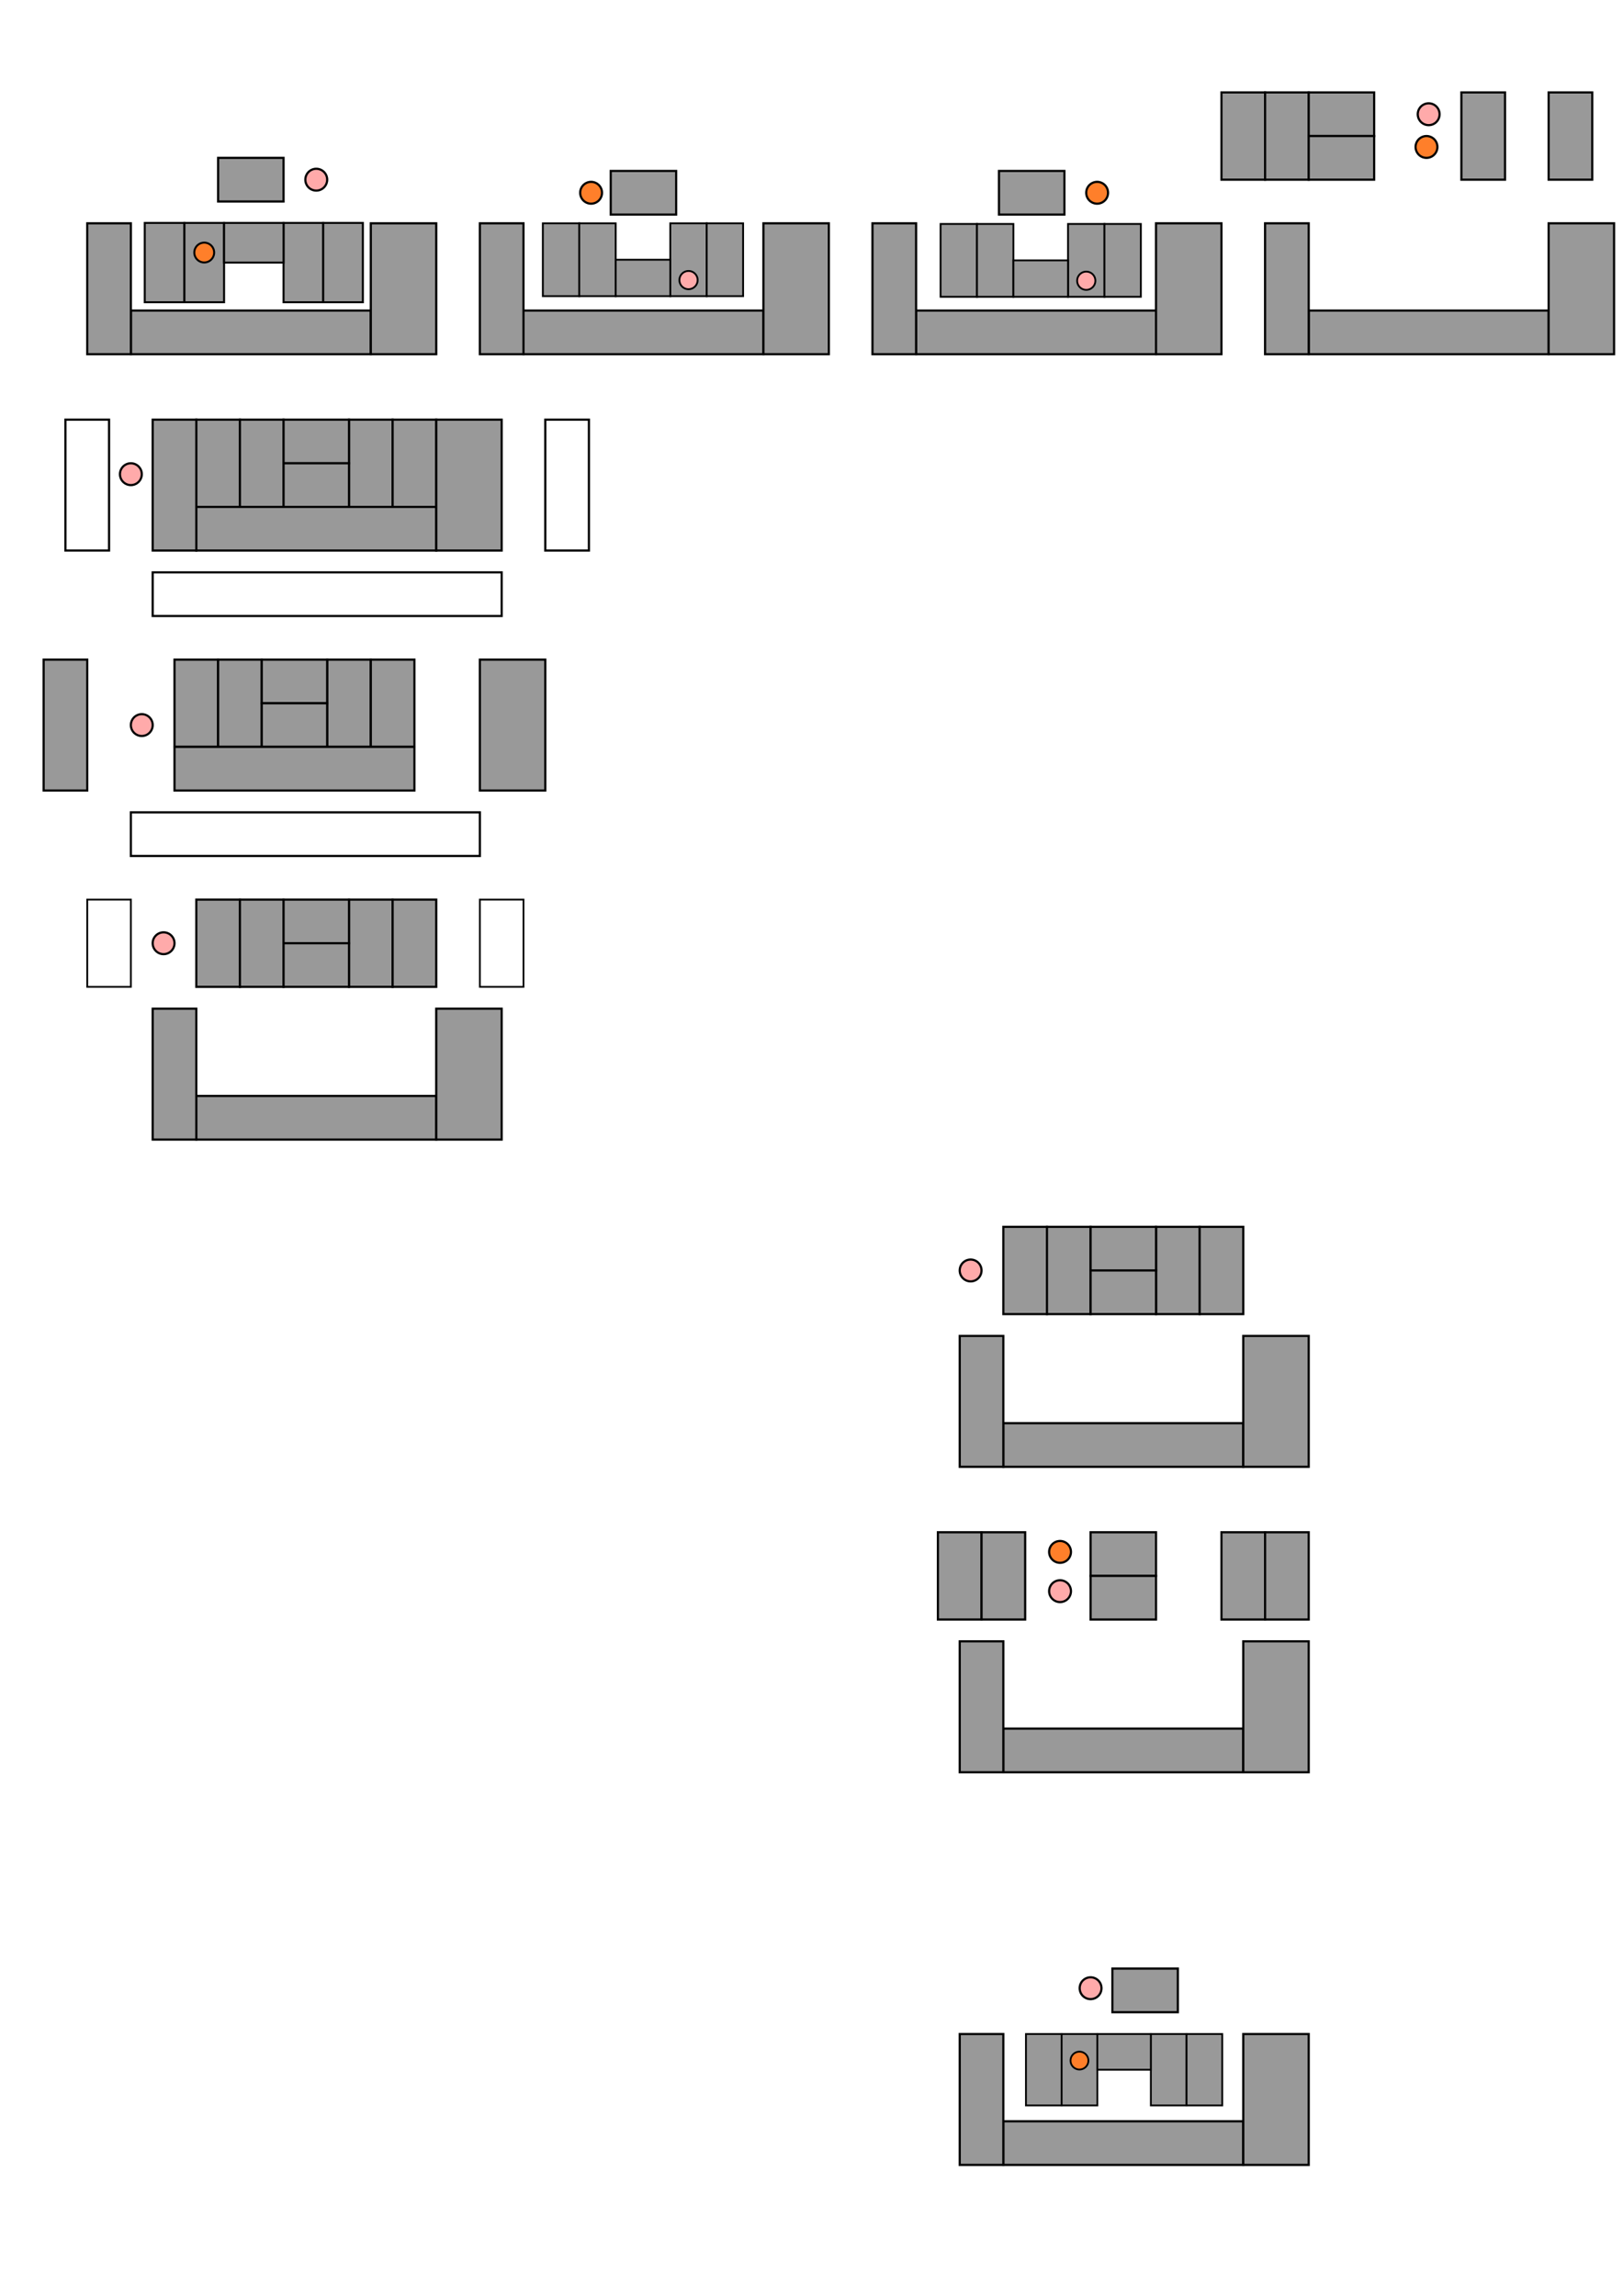 <?xml version="1.0" encoding="UTF-8" standalone="no"?>
<!-- Created with Inkscape (http://www.inkscape.org/) -->

<svg
   xmlns:dc="http://purl.org/dc/elements/1.1/"
   xmlns:cc="http://creativecommons.org/ns#"
   xmlns:rdf="http://www.w3.org/1999/02/22-rdf-syntax-ns#"
   xmlns:svg="http://www.w3.org/2000/svg"
   xmlns="http://www.w3.org/2000/svg"
   xmlns:sodipodi="http://sodipodi.sourceforge.net/DTD/sodipodi-0.dtd"
   xmlns:inkscape="http://www.inkscape.org/namespaces/inkscape"
   width="744.094"
   height="1052.362"
   id="svg2"
   version="1.1"
   inkscape:version="0.48.2 r9819"
   sodipodi:docname="contexts-opsem.svg">
  <sodipodi:namedview
     id="base"
     pagecolor="#ffffff"
     bordercolor="#666666"
     borderopacity="1.0"
     inkscape:pageopacity="0.0"
     inkscape:pageshadow="2"
     inkscape:zoom="1.5360953"
     inkscape:cx="297.40658"
     inkscape:cy="1074.9803"
     inkscape:document-units="px"
     inkscape:current-layer="layer1"
     showgrid="true"
     inkscape:window-width="1280"
     inkscape:window-height="776"
     inkscape:window-x="0"
     inkscape:window-y="24"
     inkscape:window-maximized="1">
    <inkscape:grid
       type="xygrid"
       id="grid2985" />
  </sodipodi:namedview>
  <defs
     id="defs4" />
  <g
     inkscape:label="Layer 1"
     inkscape:groupmode="layer"
     id="layer1">
    <rect
       style="fill:#999999;stroke:#000000;stroke-width:1;stroke-miterlimit:4;stroke-opacity:1;stroke-dasharray:none;stroke-dashoffset:0"
       id="rect2987"
       width="20"
       height="40"
       x="160"
       y="192.362" />
    <rect
       style="fill:#999999;stroke:#000000;stroke-width:1;stroke-miterlimit:4;stroke-opacity:1;stroke-dasharray:none;stroke-dashoffset:0"
       id="rect3757"
       width="20"
       height="40"
       x="180"
       y="192.362" />
    <rect
       style="fill:#999999;stroke:#000000;stroke-width:1;stroke-miterlimit:4;stroke-opacity:1;stroke-dasharray:none;stroke-dashoffset:0"
       id="rect3759"
       width="20"
       height="40"
       x="90"
       y="192.362"
       ry="0" />
    <rect
       style="fill:#999999;stroke:#000000;stroke-width:1;stroke-miterlimit:4;stroke-opacity:1;stroke-dasharray:none;stroke-dashoffset:0"
       id="rect3761"
       width="20"
       height="40"
       x="110"
       y="192.362" />
    <rect
       style="fill:#999999;stroke:#000000;stroke-width:1;stroke-miterlimit:4;stroke-opacity:1;stroke-dasharray:none;stroke-dashoffset:0"
       id="rect3763"
       width="30"
       height="20"
       x="130"
       y="192.362" />
    <rect
       style="fill:#999999;stroke:#000000;stroke-width:1;stroke-miterlimit:4;stroke-opacity:1;stroke-dasharray:none;stroke-dashoffset:0"
       id="rect3765"
       width="30"
       height="20"
       x="130"
       y="212.362" />
    <rect
       style="fill:#999999;stroke:#000000;stroke-width:1;stroke-miterlimit:4;stroke-opacity:1;stroke-dasharray:none;stroke-dashoffset:0"
       id="rect4027"
       width="110"
       height="20"
       x="90"
       y="232.362" />
    <rect
       style="fill:#999999;stroke:#000000;stroke-width:1;stroke-miterlimit:4;stroke-opacity:1;stroke-dasharray:none;stroke-dashoffset:0"
       id="rect4029"
       width="20"
       height="60"
       x="70"
       y="192.362" />
    <rect
       style="fill:#999999;stroke:#000000;stroke-width:1;stroke-miterlimit:4;stroke-opacity:1;stroke-dasharray:none;stroke-dashoffset:0"
       id="rect4031"
       width="30"
       height="60"
       x="200"
       y="192.362" />
    <path
       sodipodi:type="arc"
       style="fill:#ffaaaa;stroke:#000000;stroke-width:1;stroke-miterlimit:4;stroke-opacity:1;stroke-dasharray:none;stroke-dashoffset:0"
       id="path4033"
       sodipodi:cx="55"
       sodipodi:cy="517.36218"
       sodipodi:rx="5"
       sodipodi:ry="5"
       d="m 60,517.362 a 5,5 0 1 1 -10,0 5,5 0 1 1 10,0 z"
       transform="translate(5,-300)" />
    <rect
       style="fill:#999999;stroke:#000000;stroke-width:1;stroke-miterlimit:4;stroke-opacity:1;stroke-dasharray:none;stroke-dashoffset:0"
       id="rect2987-2"
       width="20"
       height="40"
       x="150"
       y="302.362" />
    <rect
       style="fill:#999999;stroke:#000000;stroke-width:1;stroke-miterlimit:4;stroke-opacity:1;stroke-dasharray:none;stroke-dashoffset:0"
       id="rect3757-5"
       width="20"
       height="40"
       x="170"
       y="302.362" />
    <rect
       style="fill:#999999;stroke:#000000;stroke-width:1;stroke-miterlimit:4;stroke-opacity:1;stroke-dasharray:none;stroke-dashoffset:0"
       id="rect3759-7"
       width="20"
       height="40"
       x="80"
       y="302.362"
       ry="0" />
    <rect
       style="fill:#999999;stroke:#000000;stroke-width:1;stroke-miterlimit:4;stroke-opacity:1;stroke-dasharray:none;stroke-dashoffset:0"
       id="rect3761-6"
       width="20"
       height="40"
       x="100"
       y="302.362" />
    <rect
       style="fill:#999999;stroke:#000000;stroke-width:1;stroke-miterlimit:4;stroke-opacity:1;stroke-dasharray:none;stroke-dashoffset:0"
       id="rect3763-9"
       width="30"
       height="20"
       x="120"
       y="302.362" />
    <rect
       style="fill:#999999;stroke:#000000;stroke-width:1;stroke-miterlimit:4;stroke-opacity:1;stroke-dasharray:none;stroke-dashoffset:0"
       id="rect3765-1"
       width="30"
       height="20"
       x="120"
       y="322.362" />
    <rect
       style="fill:#999999;stroke:#000000;stroke-width:1;stroke-miterlimit:4;stroke-opacity:1;stroke-dasharray:none;stroke-dashoffset:0"
       id="rect4027-9"
       width="110"
       height="20"
       x="80"
       y="342.362" />
    <rect
       style="fill:#999999;stroke:#000000;stroke-width:1;stroke-miterlimit:4;stroke-opacity:1;stroke-dasharray:none;stroke-dashoffset:0"
       id="rect4029-8"
       width="20"
       height="60"
       x="20"
       y="302.362" />
    <rect
       style="fill:#999999;stroke:#000000;stroke-width:1;stroke-miterlimit:4;stroke-opacity:1;stroke-dasharray:none;stroke-dashoffset:0"
       id="rect4031-7"
       width="30"
       height="60"
       x="220"
       y="302.362" />
    <path
       sodipodi:type="arc"
       style="fill:#ffaaaa;stroke:#000000;stroke-width:1;stroke-miterlimit:4;stroke-opacity:1;stroke-dasharray:none;stroke-dashoffset:0"
       id="path4033-6"
       sodipodi:cx="55"
       sodipodi:cy="517.36218"
       sodipodi:rx="5"
       sodipodi:ry="5"
       d="m 60,517.362 a 5,5 0 1 1 -10,0 5,5 0 1 1 10,0 z"
       transform="translate(10,-185)" />
    <path
       style="fill:none;stroke:#000000;stroke-width:1px;stroke-linecap:butt;stroke-linejoin:miter;stroke-opacity:1"
       d="m 50,192.362 c 0,60 0,60 0,60 l -20,0 0,-60 z"
       id="path4080"
       inkscape:connector-curvature="0" />
    <path
       style="fill:none;stroke:#000000;stroke-width:1px;stroke-linecap:butt;stroke-linejoin:miter;stroke-opacity:1"
       d="m 250,192.362 0,60 20,0 0,-60 z"
       id="path4082"
       inkscape:connector-curvature="0" />
    <rect
       style="fill:#999999;stroke:#000000;stroke-width:1;stroke-miterlimit:4;stroke-opacity:1;stroke-dasharray:none;stroke-dashoffset:0"
       id="rect2987-2-9"
       width="20"
       height="40"
       x="160"
       y="412.362" />
    <rect
       style="fill:#999999;stroke:#000000;stroke-width:1;stroke-miterlimit:4;stroke-opacity:1;stroke-dasharray:none;stroke-dashoffset:0"
       id="rect3757-5-3"
       width="20"
       height="40"
       x="180"
       y="412.362" />
    <rect
       style="fill:#999999;stroke:#000000;stroke-width:1;stroke-miterlimit:4;stroke-opacity:1;stroke-dasharray:none;stroke-dashoffset:0"
       id="rect3759-7-8"
       width="20"
       height="40"
       x="90"
       y="412.362"
       ry="0" />
    <rect
       style="fill:#999999;stroke:#000000;stroke-width:1;stroke-miterlimit:4;stroke-opacity:1;stroke-dasharray:none;stroke-dashoffset:0"
       id="rect3761-6-8"
       width="20"
       height="40"
       x="110"
       y="412.362" />
    <rect
       style="fill:#999999;stroke:#000000;stroke-width:1;stroke-miterlimit:4;stroke-opacity:1;stroke-dasharray:none;stroke-dashoffset:0"
       id="rect3763-9-4"
       width="30"
       height="20"
       x="130"
       y="412.362" />
    <rect
       style="fill:#999999;stroke:#000000;stroke-width:1;stroke-miterlimit:4;stroke-opacity:1;stroke-dasharray:none;stroke-dashoffset:0"
       id="rect3765-1-3"
       width="30"
       height="20"
       x="130"
       y="432.362" />
    <rect
       style="fill:#999999;stroke:#000000;stroke-width:1;stroke-miterlimit:4;stroke-opacity:1;stroke-dasharray:none;stroke-dashoffset:0"
       id="rect4027-9-5"
       width="110"
       height="20"
       x="90"
       y="502.362" />
    <rect
       style="fill:#999999;stroke:#000000;stroke-width:1;stroke-miterlimit:4;stroke-opacity:1;stroke-dasharray:none;stroke-dashoffset:0"
       id="rect4029-8-0"
       width="20"
       height="60"
       x="70"
       y="462.362" />
    <rect
       style="fill:#999999;stroke:#000000;stroke-width:1;stroke-miterlimit:4;stroke-opacity:1;stroke-dasharray:none;stroke-dashoffset:0"
       id="rect4031-7-5"
       width="30"
       height="60"
       x="200"
       y="462.362" />
    <path
       sodipodi:type="arc"
       style="fill:#ffaaaa;stroke:#000000;stroke-width:1;stroke-miterlimit:4;stroke-opacity:1;stroke-dasharray:none;stroke-dashoffset:0"
       id="path4033-6-9"
       sodipodi:cx="55"
       sodipodi:cy="517.36218"
       sodipodi:rx="5"
       sodipodi:ry="5"
       d="m 60,517.362 a 5,5 0 1 1 -10,0 5,5 0 1 1 10,0 z"
       transform="translate(20,-85)" />
    <rect
       style="fill:#999999;stroke:#000000;stroke-width:1;stroke-miterlimit:4;stroke-opacity:1;stroke-dasharray:none;stroke-dashoffset:0"
       id="rect2987-2-9-2"
       width="20"
       height="40"
       x="530"
       y="562.362" />
    <rect
       style="fill:#999999;stroke:#000000;stroke-width:1;stroke-miterlimit:4;stroke-opacity:1;stroke-dasharray:none;stroke-dashoffset:0"
       id="rect3757-5-3-1"
       width="20"
       height="40"
       x="550"
       y="562.362" />
    <rect
       style="fill:#999999;stroke:#000000;stroke-width:1;stroke-miterlimit:4;stroke-opacity:1;stroke-dasharray:none;stroke-dashoffset:0"
       id="rect3759-7-8-0"
       width="20"
       height="40"
       x="460"
       y="562.362"
       ry="0" />
    <rect
       style="fill:#999999;stroke:#000000;stroke-width:1;stroke-miterlimit:4;stroke-opacity:1;stroke-dasharray:none;stroke-dashoffset:0"
       id="rect3761-6-8-2"
       width="20"
       height="40"
       x="480"
       y="562.362" />
    <rect
       style="fill:#999999;stroke:#000000;stroke-width:1;stroke-miterlimit:4;stroke-opacity:1;stroke-dasharray:none;stroke-dashoffset:0"
       id="rect3763-9-4-0"
       width="30"
       height="20"
       x="500"
       y="562.362" />
    <rect
       style="fill:#999999;stroke:#000000;stroke-width:1;stroke-miterlimit:4;stroke-opacity:1;stroke-dasharray:none;stroke-dashoffset:0"
       id="rect3765-1-3-6"
       width="30"
       height="20"
       x="500"
       y="582.362" />
    <rect
       style="fill:#999999;stroke:#000000;stroke-width:1;stroke-miterlimit:4;stroke-opacity:1;stroke-dasharray:none;stroke-dashoffset:0"
       id="rect4027-9-5-3"
       width="110"
       height="20"
       x="460"
       y="652.362" />
    <rect
       style="fill:#999999;stroke:#000000;stroke-width:1;stroke-miterlimit:4;stroke-opacity:1;stroke-dasharray:none;stroke-dashoffset:0"
       id="rect4029-8-0-6"
       width="20"
       height="60"
       x="440"
       y="612.362" />
    <rect
       style="fill:#999999;stroke:#000000;stroke-width:1;stroke-miterlimit:4;stroke-opacity:1;stroke-dasharray:none;stroke-dashoffset:0"
       id="rect4031-7-5-9"
       width="30"
       height="60"
       x="570"
       y="612.362" />
    <path
       sodipodi:type="arc"
       style="fill:#ffaaaa;stroke:#000000;stroke-width:1;stroke-miterlimit:4;stroke-opacity:1;stroke-dasharray:none;stroke-dashoffset:0"
       id="path4033-6-9-4"
       sodipodi:cx="55"
       sodipodi:cy="517.36218"
       sodipodi:rx="5"
       sodipodi:ry="5"
       d="m 60,517.362 a 5,5 0 1 1 -10,0 5,5 0 1 1 10,0 z"
       transform="translate(390,65)" />
    <rect
       style="fill:#999999;stroke:#000000;stroke-width:1;stroke-miterlimit:4;stroke-opacity:1;stroke-dasharray:none;stroke-dashoffset:0"
       id="rect2987-2-9-2-6"
       width="20"
       height="40"
       x="560"
       y="702.362" />
    <rect
       style="fill:#999999;stroke:#000000;stroke-width:1;stroke-miterlimit:4;stroke-opacity:1;stroke-dasharray:none;stroke-dashoffset:0"
       id="rect3757-5-3-1-8"
       width="20"
       height="40"
       x="580"
       y="702.362" />
    <rect
       style="fill:#999999;stroke:#000000;stroke-width:1;stroke-miterlimit:4;stroke-opacity:1;stroke-dasharray:none;stroke-dashoffset:0"
       id="rect3759-7-8-0-8"
       width="20"
       height="40"
       x="430"
       y="702.362"
       ry="0" />
    <rect
       style="fill:#999999;stroke:#000000;stroke-width:1;stroke-miterlimit:4;stroke-opacity:1;stroke-dasharray:none;stroke-dashoffset:0"
       id="rect3761-6-8-2-9"
       width="20"
       height="40"
       x="450"
       y="702.362" />
    <rect
       style="fill:#999999;stroke:#000000;stroke-width:1;stroke-miterlimit:4;stroke-opacity:1;stroke-dasharray:none;stroke-dashoffset:0"
       id="rect3763-9-4-0-8"
       width="30"
       height="20"
       x="500"
       y="702.362" />
    <rect
       style="fill:#999999;stroke:#000000;stroke-width:1;stroke-miterlimit:4;stroke-opacity:1;stroke-dasharray:none;stroke-dashoffset:0"
       id="rect3765-1-3-6-8"
       width="30"
       height="20"
       x="500"
       y="722.362" />
    <rect
       style="fill:#999999;stroke:#000000;stroke-width:1;stroke-miterlimit:4;stroke-opacity:1;stroke-dasharray:none;stroke-dashoffset:0"
       id="rect4027-9-5-3-1"
       width="110"
       height="20"
       x="460"
       y="792.362" />
    <rect
       style="fill:#999999;stroke:#000000;stroke-width:1;stroke-miterlimit:4;stroke-opacity:1;stroke-dasharray:none;stroke-dashoffset:0"
       id="rect4029-8-0-6-6"
       width="20"
       height="60"
       x="440"
       y="752.362" />
    <rect
       style="fill:#999999;stroke:#000000;stroke-width:1;stroke-miterlimit:4;stroke-opacity:1;stroke-dasharray:none;stroke-dashoffset:0"
       id="rect4031-7-5-9-8"
       width="30"
       height="60"
       x="570"
       y="752.362" />
    <path
       sodipodi:type="arc"
       style="fill:#ff7f2a;stroke:#000000;stroke-width:1;stroke-miterlimit:4;stroke-opacity:1;stroke-dasharray:none;stroke-dashoffset:0"
       id="path4033-6-9-4-0"
       sodipodi:cx="55"
       sodipodi:cy="517.36218"
       sodipodi:rx="5"
       sodipodi:ry="5"
       d="m 60,517.362 a 5,5 0 1 1 -10,0 5,5 0 1 1 10,0 z"
       transform="translate(431,194)" />
    <rect
       style="fill:#999999;stroke:#000000;stroke-width:0.818;stroke-miterlimit:4;stroke-opacity:1;stroke-dasharray:none;stroke-dashoffset:0"
       id="rect2987-2-9-2-6-6"
       width="16.364"
       height="32.727"
       x="527.636"
       y="932.362" />
    <rect
       style="fill:#999999;stroke:#000000;stroke-width:0.818;stroke-miterlimit:4;stroke-opacity:1;stroke-dasharray:none;stroke-dashoffset:0"
       id="rect3757-5-3-1-8-4"
       width="16.364"
       height="32.727"
       x="544"
       y="932.362" />
    <rect
       style="fill:#999999;stroke:#000000;stroke-width:0.818;stroke-miterlimit:4;stroke-opacity:1;stroke-dasharray:none;stroke-dashoffset:0"
       id="rect3759-7-8-0-8-9"
       width="16.364"
       height="32.727"
       x="470.364"
       y="932.362"
       ry="0" />
    <rect
       style="fill:#999999;stroke:#000000;stroke-width:0.818;stroke-miterlimit:4;stroke-opacity:1;stroke-dasharray:none;stroke-dashoffset:0"
       id="rect3761-6-8-2-9-8"
       width="16.364"
       height="32.727"
       x="486.727"
       y="932.362" />
    <rect
       style="fill:#999999;stroke:#000000;stroke-width:0.818;stroke-miterlimit:4;stroke-opacity:1;stroke-dasharray:none;stroke-dashoffset:0"
       id="rect3763-9-4-0-8-4"
       width="24.545"
       height="16.364"
       x="503.091"
       y="932.362" />
    <rect
       style="fill:#999999;stroke:#000000;stroke-width:1;stroke-miterlimit:4;stroke-opacity:1;stroke-dasharray:none;stroke-dashoffset:0"
       id="rect3765-1-3-6-8-6"
       width="30"
       height="20"
       x="510"
       y="902.362" />
    <rect
       style="fill:#999999;stroke:#000000;stroke-width:1;stroke-miterlimit:4;stroke-opacity:1;stroke-dasharray:none;stroke-dashoffset:0"
       id="rect4027-9-5-3-1-9"
       width="110"
       height="20"
       x="460"
       y="972.362" />
    <rect
       style="fill:#999999;stroke:#000000;stroke-width:1;stroke-miterlimit:4;stroke-opacity:1;stroke-dasharray:none;stroke-dashoffset:0"
       id="rect4029-8-0-6-6-9"
       width="20"
       height="60"
       x="440"
       y="932.362" />
    <rect
       style="fill:#999999;stroke:#000000;stroke-width:1;stroke-miterlimit:4;stroke-opacity:1;stroke-dasharray:none;stroke-dashoffset:0"
       id="rect4031-7-5-9-8-7"
       width="30"
       height="60"
       x="570"
       y="932.362" />
    <path
       sodipodi:type="arc"
       style="fill:#ffaaaa;stroke:#000000;stroke-width:1;stroke-miterlimit:4;stroke-opacity:1;stroke-dasharray:none;stroke-dashoffset:0"
       id="path4033-6-9-4-0-8"
       sodipodi:cx="55"
       sodipodi:cy="517.36218"
       sodipodi:rx="5"
       sodipodi:ry="5"
       d="m 60,517.362 a 5,5 0 1 1 -10,0 5,5 0 1 1 10,0 z"
       transform="translate(445,394)" />
    <path
       sodipodi:type="arc"
       style="fill:#ffaaaa;stroke:#000000;stroke-width:1;stroke-miterlimit:4;stroke-opacity:1;stroke-dasharray:none;stroke-dashoffset:0"
       id="path4033-6-9-4-0-0"
       sodipodi:cx="55"
       sodipodi:cy="517.36218"
       sodipodi:rx="5"
       sodipodi:ry="5"
       d="m 60,517.362 a 5,5 0 1 1 -10,0 5,5 0 1 1 10,0 z"
       transform="translate(431,212)" />
    <path
       sodipodi:type="arc"
       style="fill:#ff7f2a;stroke:#000000;stroke-width:1;stroke-miterlimit:4;stroke-opacity:1;stroke-dasharray:none;stroke-dashoffset:0"
       id="path4033-6-9-4-0-5"
       sodipodi:cx="55"
       sodipodi:cy="517.36218"
       sodipodi:rx="5"
       sodipodi:ry="5"
       d="m 60,517.362 a 5,5 0 1 1 -10,0 5,5 0 1 1 10,0 z"
       transform="matrix(0.818,0,0,0.818,449.909,521.339)" />
    <rect
       style="fill:#999999;stroke:#000000;stroke-width:0.909;stroke-miterlimit:4;stroke-opacity:1;stroke-dasharray:none;stroke-dashoffset:0"
       id="rect2987-2-9-2-6-6-5"
       width="18.182"
       height="36.364"
       x="130"
       y="102.18" />
    <rect
       style="fill:#999999;stroke:#000000;stroke-width:0.909;stroke-miterlimit:4;stroke-opacity:1;stroke-dasharray:none;stroke-dashoffset:0"
       id="rect3757-5-3-1-8-4-1"
       width="18.182"
       height="36.364"
       x="148.182"
       y="102.18" />
    <rect
       style="fill:#999999;stroke:#000000;stroke-width:0.909;stroke-miterlimit:4;stroke-opacity:1;stroke-dasharray:none;stroke-dashoffset:0"
       id="rect3759-7-8-0-8-9-4"
       width="18.182"
       height="36.364"
       x="66.364"
       y="102.18"
       ry="0" />
    <rect
       style="fill:#999999;stroke:#000000;stroke-width:0.909;stroke-miterlimit:4;stroke-opacity:1;stroke-dasharray:none;stroke-dashoffset:0"
       id="rect3761-6-8-2-9-8-9"
       width="18.182"
       height="36.364"
       x="84.545"
       y="102.18" />
    <rect
       style="fill:#999999;stroke:#000000;stroke-width:0.909;stroke-miterlimit:4;stroke-opacity:1;stroke-dasharray:none;stroke-dashoffset:0"
       id="rect3763-9-4-0-8-4-5"
       width="27.273"
       height="18.182"
       x="102.727"
       y="102.18" />
    <rect
       style="fill:#999999;stroke:#000000;stroke-width:1;stroke-miterlimit:4;stroke-opacity:1;stroke-dasharray:none;stroke-dashoffset:0"
       id="rect3765-1-3-6-8-6-2"
       width="30"
       height="20"
       x="100"
       y="72.362" />
    <rect
       style="fill:#999999;stroke:#000000;stroke-width:1;stroke-miterlimit:4;stroke-opacity:1;stroke-dasharray:none;stroke-dashoffset:0"
       id="rect4027-9-5-3-1-9-7"
       width="110"
       height="20"
       x="60"
       y="142.362" />
    <rect
       style="fill:#999999;stroke:#000000;stroke-width:1;stroke-miterlimit:4;stroke-opacity:1;stroke-dasharray:none;stroke-dashoffset:0"
       id="rect4029-8-0-6-6-9-1"
       width="20"
       height="60"
       x="40"
       y="102.362" />
    <rect
       style="fill:#999999;stroke:#000000;stroke-width:1;stroke-miterlimit:4;stroke-opacity:1;stroke-dasharray:none;stroke-dashoffset:0"
       id="rect4031-7-5-9-8-7-7"
       width="30"
       height="60"
       x="170"
       y="102.362" />
    <path
       sodipodi:type="arc"
       style="fill:#ffaaaa;stroke:#000000;stroke-width:1;stroke-miterlimit:4;stroke-opacity:1;stroke-dasharray:none;stroke-dashoffset:0"
       id="path4033-6-9-4-0-8-0"
       sodipodi:cx="55"
       sodipodi:cy="517.36218"
       sodipodi:rx="5"
       sodipodi:ry="5"
       d="m 60,517.362 a 5,5 0 1 1 -10,0 5,5 0 1 1 10,0 z"
       transform="translate(90,-435)" />
    <path
       sodipodi:type="arc"
       style="fill:#ff7f2a;stroke:#000000;stroke-width:1;stroke-miterlimit:4;stroke-opacity:1;stroke-dasharray:none;stroke-dashoffset:0"
       id="path4033-6-9-4-0-5-0"
       sodipodi:cx="55"
       sodipodi:cy="517.36218"
       sodipodi:rx="5"
       sodipodi:ry="5"
       d="m 60,517.362 a 5,5 0 1 1 -10,0 5,5 0 1 1 10,0 z"
       transform="matrix(0.909,0,0,0.909,43.636,-354.513)" />
    <rect
       style="fill:#999999;stroke:#000000;stroke-width:0.835;stroke-miterlimit:4;stroke-opacity:1;stroke-dasharray:none;stroke-dashoffset:0"
       id="rect2987-2-9-2-6-6-5-0"
       width="16.694"
       height="33.388"
       x="307.306"
       y="102.362" />
    <rect
       style="fill:#999999;stroke:#000000;stroke-width:0.835;stroke-miterlimit:4;stroke-opacity:1;stroke-dasharray:none;stroke-dashoffset:0"
       id="rect3757-5-3-1-8-4-1-0"
       width="16.694"
       height="33.388"
       x="324"
       y="102.362" />
    <rect
       style="fill:#999999;stroke:#000000;stroke-width:0.835;stroke-miterlimit:4;stroke-opacity:1;stroke-dasharray:none;stroke-dashoffset:0"
       id="rect3759-7-8-0-8-9-4-8"
       width="16.694"
       height="33.388"
       x="248.876"
       y="102.362"
       ry="0" />
    <rect
       style="fill:#999999;stroke:#000000;stroke-width:0.835;stroke-miterlimit:4;stroke-opacity:1;stroke-dasharray:none;stroke-dashoffset:0"
       id="rect3761-6-8-2-9-8-9-7"
       width="16.694"
       height="33.388"
       x="265.57"
       y="102.362" />
    <rect
       style="fill:#999999;stroke:#000000;stroke-width:1;stroke-miterlimit:4;stroke-opacity:1;stroke-dasharray:none;stroke-dashoffset:0"
       id="rect3763-9-4-0-8-4-5-5"
       width="30"
       height="20"
       x="280"
       y="78.362" />
    <rect
       style="fill:#999999;stroke:#000000;stroke-width:0.835;stroke-miterlimit:4;stroke-opacity:1;stroke-dasharray:none;stroke-dashoffset:0"
       id="rect3765-1-3-6-8-6-2-1"
       width="25.041"
       height="16.694"
       x="282.264"
       y="119.056" />
    <rect
       style="fill:#999999;stroke:#000000;stroke-width:1;stroke-miterlimit:4;stroke-opacity:1;stroke-dasharray:none;stroke-dashoffset:0"
       id="rect4027-9-5-3-1-9-7-4"
       width="110"
       height="20"
       x="240"
       y="142.362" />
    <rect
       style="fill:#999999;stroke:#000000;stroke-width:1;stroke-miterlimit:4;stroke-opacity:1;stroke-dasharray:none;stroke-dashoffset:0"
       id="rect4029-8-0-6-6-9-1-5"
       width="20"
       height="60"
       x="220"
       y="102.362" />
    <rect
       style="fill:#999999;stroke:#000000;stroke-width:1;stroke-miterlimit:4;stroke-opacity:1;stroke-dasharray:none;stroke-dashoffset:0"
       id="rect4031-7-5-9-8-7-7-0"
       width="30"
       height="60"
       x="350"
       y="102.362" />
    <path
       sodipodi:type="arc"
       style="fill:#ffaaaa;stroke:#000000;stroke-width:1;stroke-miterlimit:4;stroke-opacity:1;stroke-dasharray:none;stroke-dashoffset:0"
       id="path4033-6-9-4-0-8-0-4"
       sodipodi:cx="55"
       sodipodi:cy="517.36218"
       sodipodi:rx="5"
       sodipodi:ry="5"
       d="m 60,517.362 a 5,5 0 1 1 -10,0 5,5 0 1 1 10,0 z"
       transform="matrix(0.835,0,0,0.835,269.744,-303.61)" />
    <path
       sodipodi:type="arc"
       style="fill:#ff7f2a;stroke:#000000;stroke-width:1;stroke-miterlimit:4;stroke-opacity:1;stroke-dasharray:none;stroke-dashoffset:0"
       id="path4033-6-9-4-0-5-0-0"
       sodipodi:cx="55"
       sodipodi:cy="517.36218"
       sodipodi:rx="5"
       sodipodi:ry="5"
       d="m 60,517.362 a 5,5 0 1 1 -10,0 5,5 0 1 1 10,0 z"
       transform="translate(216,-429)" />
    <rect
       style="fill:#999999;stroke:#000000;stroke-width:1;stroke-miterlimit:4;stroke-opacity:1;stroke-dasharray:none;stroke-dashoffset:0"
       id="rect3763-9-4-0-8-4-5-5-8"
       width="30"
       height="20"
       x="458"
       y="78.362" />
    <rect
       style="fill:#999999;stroke:#000000;stroke-width:1;stroke-miterlimit:4;stroke-opacity:1;stroke-dasharray:none;stroke-dashoffset:0"
       id="rect4027-9-5-3-1-9-7-4-7"
       width="110"
       height="20"
       x="420"
       y="142.362" />
    <rect
       style="fill:#999999;stroke:#000000;stroke-width:1;stroke-miterlimit:4;stroke-opacity:1;stroke-dasharray:none;stroke-dashoffset:0"
       id="rect4029-8-0-6-6-9-1-5-3"
       width="20"
       height="60"
       x="400"
       y="102.362" />
    <rect
       style="fill:#999999;stroke:#000000;stroke-width:1;stroke-miterlimit:4;stroke-opacity:1;stroke-dasharray:none;stroke-dashoffset:0"
       id="rect4031-7-5-9-8-7-7-0-6"
       width="30"
       height="60"
       x="530"
       y="102.362" />
    <path
       sodipodi:type="arc"
       style="fill:#ff7f2a;stroke:#000000;stroke-width:1;stroke-miterlimit:4;stroke-opacity:1;stroke-dasharray:none;stroke-dashoffset:0"
       id="path4033-6-9-4-0-5-0-0-5"
       sodipodi:cx="55"
       sodipodi:cy="517.36218"
       sodipodi:rx="5"
       sodipodi:ry="5"
       d="m 60,517.362 a 5,5 0 1 1 -10,0 5,5 0 1 1 10,0 z"
       transform="translate(448,-429)" />
    <rect
       style="fill:#999999;stroke:#000000;stroke-width:1;stroke-miterlimit:4;stroke-opacity:1;stroke-dasharray:none;stroke-dashoffset:0"
       id="rect2987-2-9-2-6-6-5-0-3-7"
       width="20"
       height="40"
       x="670"
       y="42.362" />
    <rect
       style="fill:#999999;stroke:#000000;stroke-width:1;stroke-miterlimit:4;stroke-opacity:1;stroke-dasharray:none;stroke-dashoffset:0"
       id="rect3757-5-3-1-8-4-1-0-8-1"
       width="20"
       height="40"
       x="710"
       y="42.362" />
    <rect
       style="fill:#999999;stroke:#000000;stroke-width:1;stroke-miterlimit:4;stroke-opacity:1;stroke-dasharray:none;stroke-dashoffset:0"
       id="rect3759-7-8-0-8-9-4-8-6-6"
       width="20"
       height="40"
       x="560"
       y="42.362"
       ry="0" />
    <rect
       style="fill:#999999;stroke:#000000;stroke-width:1;stroke-miterlimit:4;stroke-opacity:1;stroke-dasharray:none;stroke-dashoffset:0"
       id="rect3761-6-8-2-9-8-9-7-0-5"
       width="20"
       height="40"
       x="580"
       y="42.362" />
    <rect
       style="fill:#999999;stroke:#000000;stroke-width:1;stroke-miterlimit:4;stroke-opacity:1;stroke-dasharray:none;stroke-dashoffset:0"
       id="rect3763-9-4-0-8-4-5-5-8-4"
       width="30"
       height="20"
       x="600"
       y="42.362" />
    <rect
       style="fill:#999999;stroke:#000000;stroke-width:1;stroke-miterlimit:4;stroke-opacity:1;stroke-dasharray:none;stroke-dashoffset:0"
       id="rect3765-1-3-6-8-6-2-1-0-1"
       width="30"
       height="20"
       x="600"
       y="62.362" />
    <rect
       style="fill:#999999;stroke:#000000;stroke-width:1;stroke-miterlimit:4;stroke-opacity:1;stroke-dasharray:none;stroke-dashoffset:0"
       id="rect4027-9-5-3-1-9-7-4-7-9"
       width="110"
       height="20"
       x="600"
       y="142.362" />
    <rect
       style="fill:#999999;stroke:#000000;stroke-width:1;stroke-miterlimit:4;stroke-opacity:1;stroke-dasharray:none;stroke-dashoffset:0"
       id="rect4029-8-0-6-6-9-1-5-3-7"
       width="20"
       height="60"
       x="580"
       y="102.362" />
    <rect
       style="fill:#999999;stroke:#000000;stroke-width:1;stroke-miterlimit:4;stroke-opacity:1;stroke-dasharray:none;stroke-dashoffset:0"
       id="rect4031-7-5-9-8-7-7-0-6-0"
       width="30"
       height="60"
       x="710"
       y="102.362" />
    <path
       sodipodi:type="arc"
       style="fill:#ffaaaa;stroke:#000000;stroke-width:1;stroke-miterlimit:4;stroke-opacity:1;stroke-dasharray:none;stroke-dashoffset:0"
       id="path4033-6-9-4-0-8-0-4-5-0"
       sodipodi:cx="55"
       sodipodi:cy="517.36218"
       sodipodi:rx="5"
       sodipodi:ry="5"
       d="m 60,517.362 a 5,5 0 1 1 -10,0 5,5 0 1 1 10,0 z"
       transform="translate(600,-465)" />
    <path
       sodipodi:type="arc"
       style="fill:#ff7f2a;stroke:#000000;stroke-width:1;stroke-miterlimit:4;stroke-opacity:1;stroke-dasharray:none;stroke-dashoffset:0"
       id="path4033-6-9-4-0-5-0-0-5-1"
       sodipodi:cx="55"
       sodipodi:cy="517.36218"
       sodipodi:rx="5"
       sodipodi:ry="5"
       d="m 60,517.362 a 5,5 0 1 1 -10,0 5,5 0 1 1 10,0 z"
       transform="translate(599,-450)" />
    <path
       style="fill:none;stroke:#000000;stroke-width:1px;stroke-linecap:butt;stroke-linejoin:miter;stroke-opacity:1"
       d="m 70,262.362 0,20 160,0 0,-20 z"
       id="path4519"
       inkscape:connector-curvature="0" />
    <path
       style="fill:none;stroke:#000000;stroke-width:1px;stroke-linecap:butt;stroke-linejoin:miter;stroke-opacity:1"
       d="m 60,372.362 0,20 160,0 0,-20 z"
       id="path4519-3"
       inkscape:connector-curvature="0" />
    <path
       style="fill:none;stroke:#000000;stroke-width:0.816px;stroke-linecap:butt;stroke-linejoin:miter;stroke-opacity:1"
       d="m 60,412.362 c 0,40 0,40 0,40 l -20,0 0,-40 z"
       id="path4080-9"
       inkscape:connector-curvature="0" />
    <path
       style="fill:none;stroke:#000000;stroke-width:0.816px;stroke-linecap:butt;stroke-linejoin:miter;stroke-opacity:1"
       d="m 240,412.362 c 0,40 0,40 0,40 l -20,0 0,-40 z"
       id="path4080-9-6"
       inkscape:connector-curvature="0" />
    <rect
       style="fill:#999999;stroke:#000000;stroke-width:0.835;stroke-miterlimit:4;stroke-opacity:1;stroke-dasharray:none;stroke-dashoffset:0"
       id="rect2987-2-9-2-6-6-5-0-7"
       width="16.694"
       height="33.388"
       x="489.653"
       y="102.66" />
    <rect
       style="fill:#999999;stroke:#000000;stroke-width:0.835;stroke-miterlimit:4;stroke-opacity:1;stroke-dasharray:none;stroke-dashoffset:0"
       id="rect3757-5-3-1-8-4-1-0-7"
       width="16.694"
       height="33.388"
       x="506.347"
       y="102.66" />
    <rect
       style="fill:#999999;stroke:#000000;stroke-width:0.835;stroke-miterlimit:4;stroke-opacity:1;stroke-dasharray:none;stroke-dashoffset:0"
       id="rect3759-7-8-0-8-9-4-8-2"
       width="16.694"
       height="33.388"
       x="431.223"
       y="102.66"
       ry="0" />
    <rect
       style="fill:#999999;stroke:#000000;stroke-width:0.835;stroke-miterlimit:4;stroke-opacity:1;stroke-dasharray:none;stroke-dashoffset:0"
       id="rect3761-6-8-2-9-8-9-7-8"
       width="16.694"
       height="33.388"
       x="447.917"
       y="102.66" />
    <rect
       style="fill:#999999;stroke:#000000;stroke-width:0.835;stroke-miterlimit:4;stroke-opacity:1;stroke-dasharray:none;stroke-dashoffset:0"
       id="rect3765-1-3-6-8-6-2-1-6"
       width="25.041"
       height="16.694"
       x="464.612"
       y="119.354" />
    <path
       sodipodi:type="arc"
       style="fill:#ffaaaa;stroke:#000000;stroke-width:1;stroke-miterlimit:4;stroke-opacity:1;stroke-dasharray:none;stroke-dashoffset:0"
       id="path4033-6-9-4-0-8-0-4-7"
       sodipodi:cx="55"
       sodipodi:cy="517.36218"
       sodipodi:rx="5"
       sodipodi:ry="5"
       d="m 60,517.362 a 5,5 0 1 1 -10,0 5,5 0 1 1 10,0 z"
       transform="matrix(0.835,0,0,0.835,452.091,-303.312)" />
  </g>
</svg>
